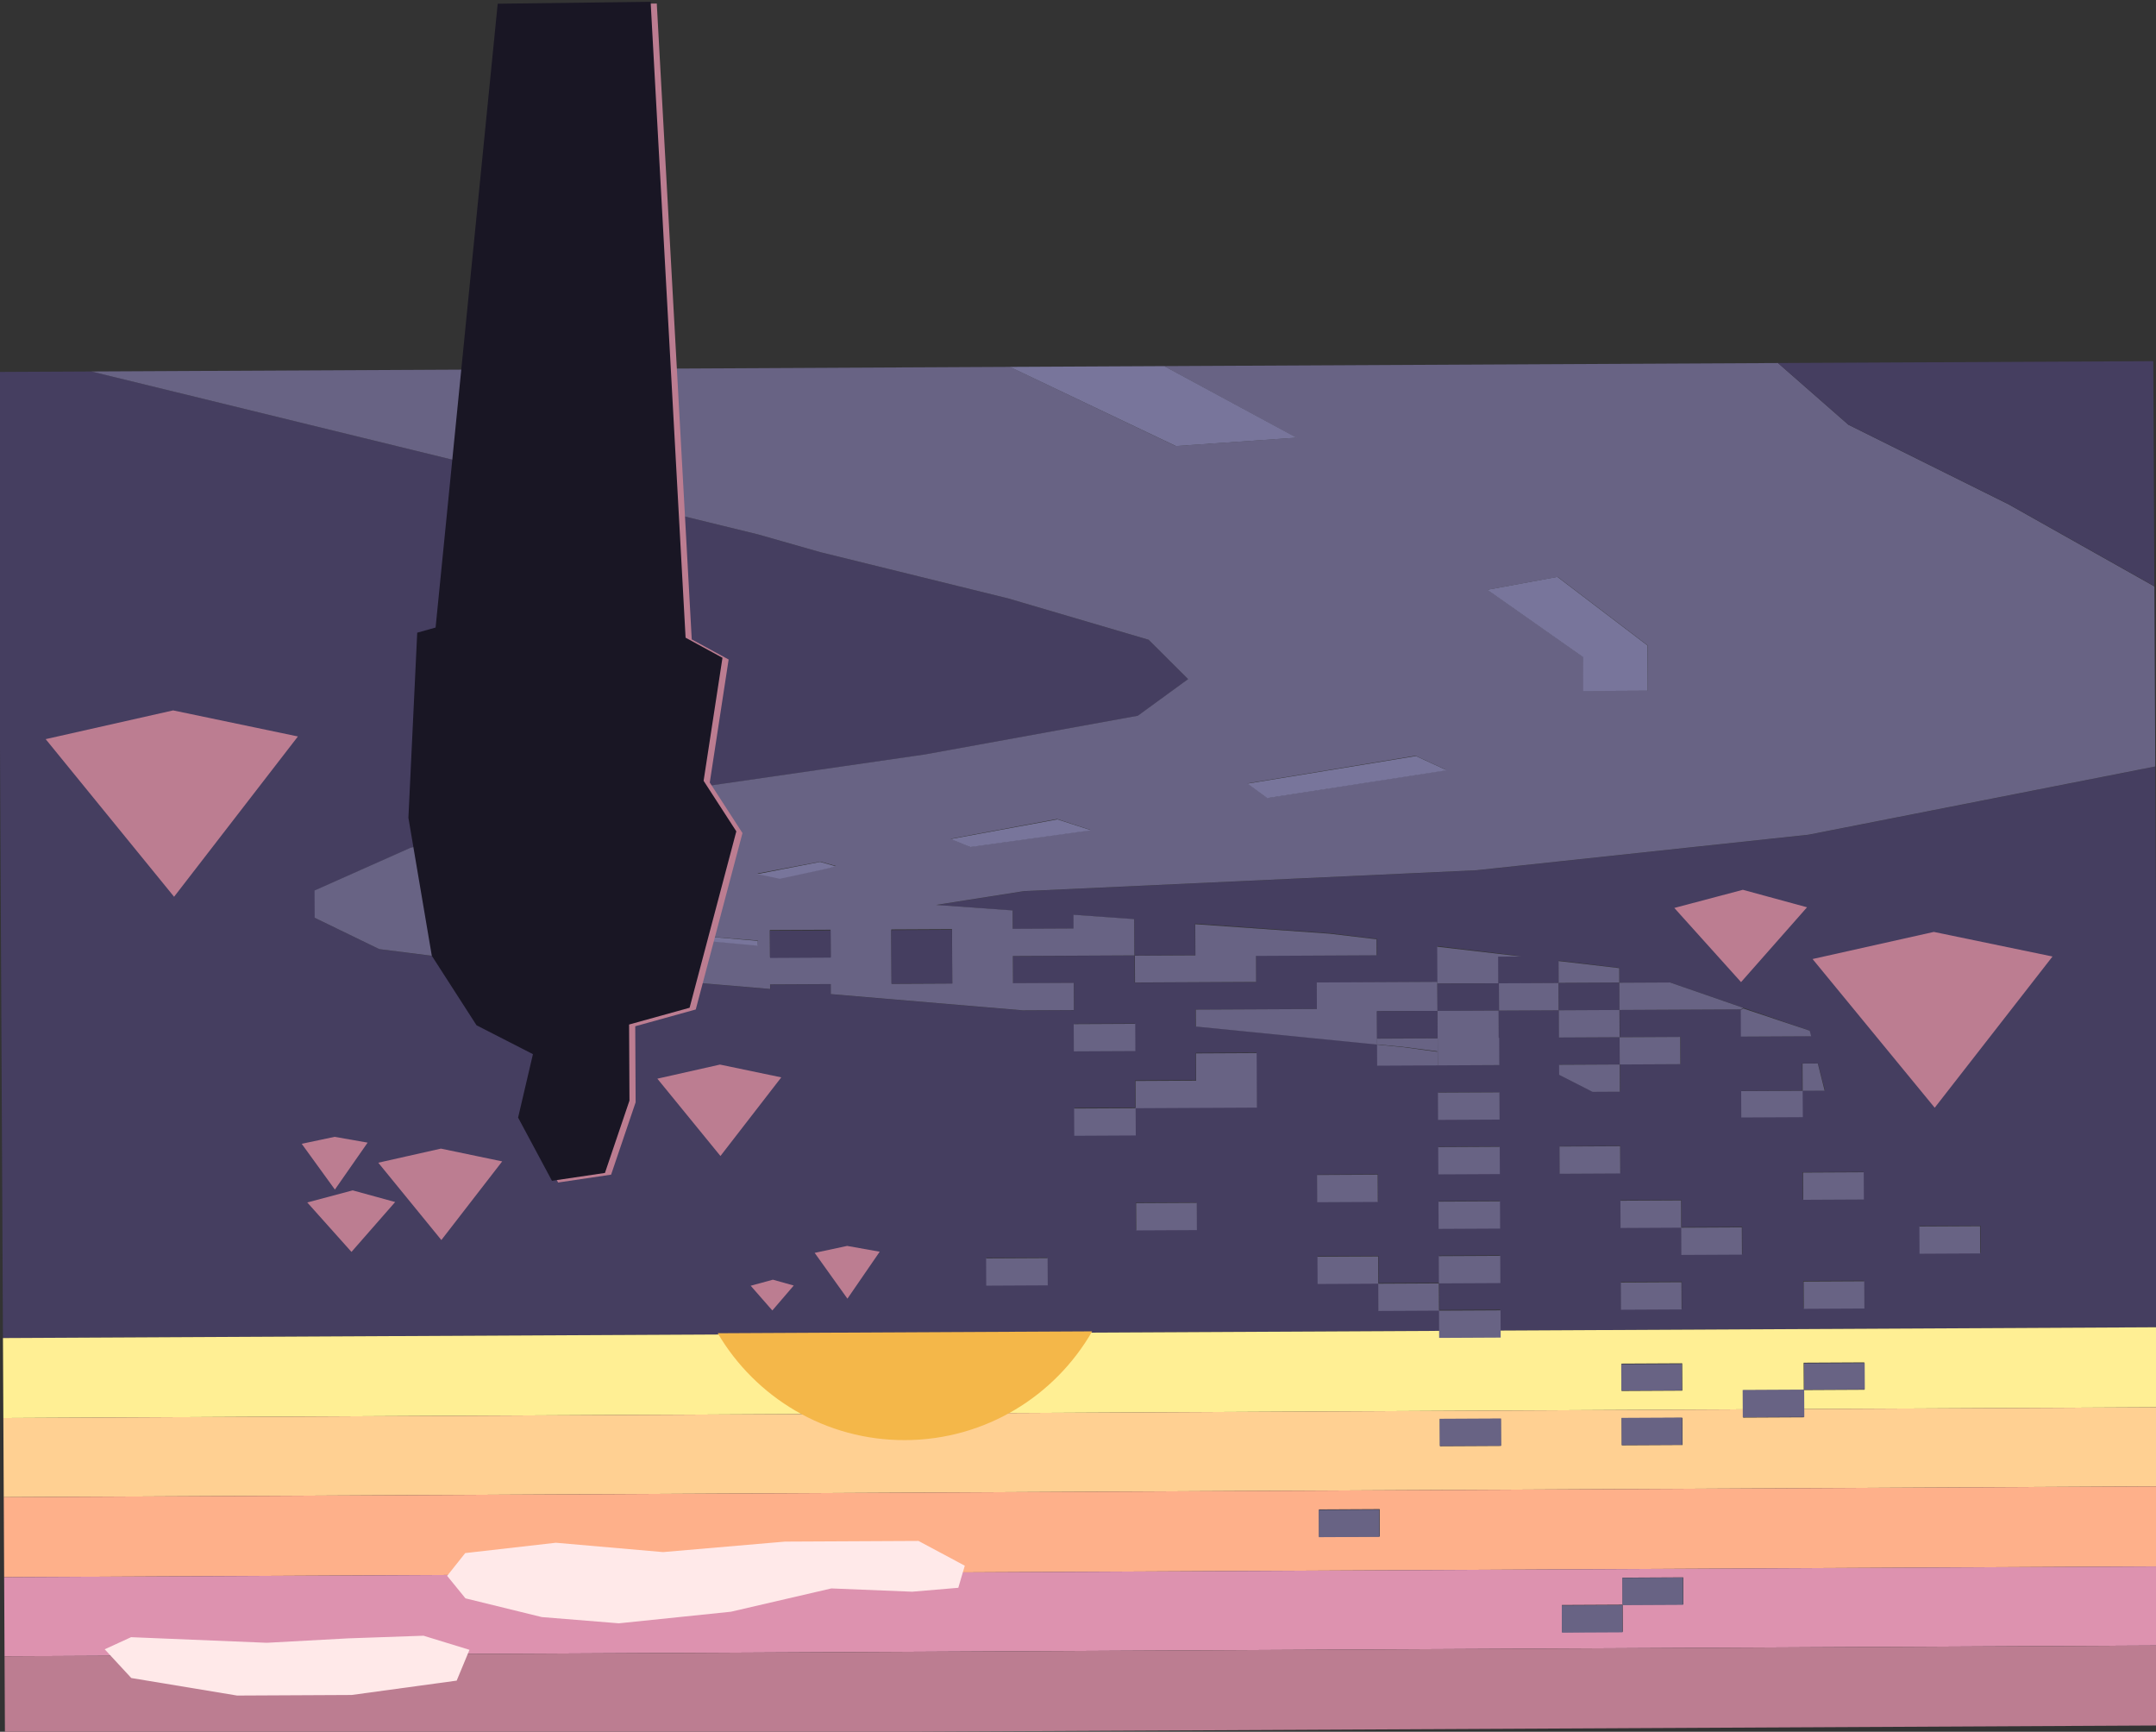 <?xml version="1.0" encoding="UTF-8" standalone="no"?>
<!DOCTYPE svg PUBLIC "-//W3C//DTD SVG 1.1//EN" "http://www.w3.org/Graphics/SVG/1.1/DTD/svg11.dtd">
<svg width="100%" height="100%" viewBox="0 0 2453 1970" version="1.1" xmlns="http://www.w3.org/2000/svg" xmlns:xlink="http://www.w3.org/1999/xlink" xml:space="preserve" xmlns:serif="http://www.serif.com/" style="fill-rule:evenodd;clip-rule:evenodd;stroke-linejoin:round;stroke-miterlimit:2;">
    <rect x="0" y="0" width="2453" height="1970" fill="#333333" stroke="none"/>
    <g>
        <g transform="matrix(-1,0.005,-0.005,-1,2457.88,1963.09)">
            <path d="M201.755,569.812L270.831,569.812L270.831,538.892L201.755,538.892L201.755,569.812ZM334.635,507.972L403.713,507.972L403.713,477.033L334.636,477.033L334.636,507.972L334.635,507.972ZM334.635,631.673L403.713,631.673L403.713,600.753L334.636,600.753L334.636,631.673L334.635,631.673ZM472.831,724.453L472.831,694.95L403.713,694.95L403.713,724.451L377.803,724.451L385.713,755.391L403.713,755.391L403.713,724.451L472.831,724.451L472.831,724.453ZM541.907,507.972L610.984,507.972L610.984,477.033L541.907,477.033L541.907,507.972ZM610.984,600.753L610.984,569.813L541.907,569.813L541.907,538.893L472.831,538.893L472.831,569.813L541.907,569.813L541.907,600.753L610.984,600.753ZM610.984,662.612L680.102,662.612L680.102,631.673L610.984,631.673L610.984,662.612ZM817.762,600.753L817.762,569.812L748.644,569.812L748.644,600.753L817.762,600.753ZM817.762,662.612L817.762,631.673L748.644,631.673L748.644,662.612L817.762,662.612ZM817.762,724.452L817.762,693.53L748.644,693.53L748.644,724.452L817.762,724.452ZM955.956,631.673L955.956,600.753L886.838,600.753L886.838,631.673L955.956,631.673ZM1093.62,820.107L1093.62,800.997L886.88,779.604L886.88,755.668L817.762,755.668L817.762,755.392L748.644,755.392L748.644,786.312L749.179,786.312L749.179,817.252L680.102,817.252L680.102,786.312L610.984,786.312L610.984,755.392L680.102,755.392L680.102,743.985L642.083,724.453L610.984,724.453L610.984,755.393L541.907,755.393L541.907,786.313L610.984,786.313L610.984,817.251L472.831,817.251L472.831,786.312L393.58,786.312L395.227,792.761L469.907,818.928L553.317,848.171L610.984,848.171L610.984,865.18L680.102,873.786L680.102,848.17L749.179,848.17L749.179,879.09L722.735,879.09L817.762,890.939L817.762,850.087L955.42,850.087L955.42,820.107L1093.62,820.107ZM1093.62,600.751L1162.69,600.751L1162.69,569.812L1093.62,569.812L1093.62,600.752L1093.62,600.751ZM1231.77,709.011L1231.77,678.072L1162.69,678.072L1162.69,709.011L1024.5,709.011L1024.5,770.87L1093.62,770.87L1093.62,739.93L1162.69,739.93L1162.69,709.01L1231.77,709.01L1231.77,709.011ZM1231.77,804.645L1231.77,773.708L1162.69,773.708L1162.69,804.645L1231.77,804.645ZM1263.69,538.892L1332.77,538.892L1332.77,507.972L1263.69,507.972L1263.69,538.892ZM2452.25,694.952L2452.25,1552.25L2345.94,1552.25L2249.84,1528.27L1588.48,1363.11L1517.71,1342.57L1304.06,1288.8L1144.61,1240.98L1099.96,1196.02L1157.38,1154.61L1399.75,1111.79L1648.45,1077.03L1822.32,1046.81L1985.43,1008.56L2094.92,960.464L2094.92,929.452L2021.6,893.392L1836.61,869.122L1577.24,845.85L1577.24,851.045L1508.16,851.045L1508.16,839.656L1290.22,820.106L1231.77,820.106L1231.77,851.046L1300.89,851.046L1300.89,881.966L1162.69,881.966L1162.69,851.046L1024.5,851.046L1024.5,881.026L886.838,881.026L886.838,899.526L940.51,906.216L1093.62,917.954L1093.62,881.966L1162.69,881.966L1162.69,923.243L1231.77,928.53L1231.77,912.904L1300.89,912.904L1300.89,933.819L1388.05,940.507L1288.12,955.709L773.111,976.901L395.227,1015.43L0.25,1091.09L0.25,453.245L748.644,453.245L748.644,477.033L817.762,477.033L817.762,507.972L748.644,507.972L748.644,538.892L817.762,538.892L817.762,507.972L886.838,507.972L886.838,538.892L955.956,538.892L955.956,507.972L886.838,507.972L886.838,477.033L817.762,477.033L817.762,453.245L2452.25,453.245L2452.25,694.952Z" style="fill:rgb(69,62,96);"/>
        </g>
        <g transform="matrix(-1,0.005,-0.005,-1,2457.88,1963.09)">
            <path d="M541.907,414.954L610.984,414.954L610.984,383.854L541.907,383.854L541.907,414.954ZM2452.25,362.245L2452.25,453.245L817.76,453.245L817.76,446.072L748.643,446.072L748.643,453.245L0.25,453.245L0.25,362.245L403.713,362.245L403.713,383.855L334.636,383.855L334.636,414.954L403.713,414.954L403.713,383.854L472.831,383.854L472.831,362.245L2452.25,362.245Z" style="fill:rgb(255,239,148);"/>
        </g>
        <g transform="matrix(-1,0.005,-0.005,-1,2457.88,1963.09)">
            <path d="M541.907,352.839L610.984,352.839L610.984,322.057L541.907,322.057L541.907,352.839ZM748.644,352.839L817.762,352.839L817.762,322.057L748.644,322.057L748.644,352.839ZM2452.25,272.245L2452.25,362.245L472.83,362.245L472.83,352.839L403.713,352.839L403.713,362.245L0.25,362.245L0.25,272.245L2452.25,272.245Z" style="fill:rgb(255,208,146);"/>
        </g>
        <g transform="matrix(-1,0.005,-0.005,-1,2457.88,1963.09)">
            <path d="M886.838,250.82L955.956,250.82L955.956,219.72L886.838,219.72L886.838,250.82ZM0.25,272.244L2452.25,272.244L2452.25,181.244L0.25,181.244L0.25,272.244Z" style="fill:rgb(254,176,138);"/>
        </g>
        <g transform="matrix(-1,0.005,-0.005,-1,2457.88,1963.09)">
            <path d="M680.102,140.709L680.102,109.929L610.984,109.929L610.984,140.709L541.907,140.709L541.907,171.472L610.984,171.472L610.984,140.71L680.102,140.71L680.102,140.709ZM0.25,181.245L2452.25,181.245L2452.25,91.245L0.25,91.245L0.25,181.245Z" style="fill:rgb(221,146,175);"/>
        </g>
        <g transform="matrix(-1,0.005,-0.005,-1,2457.88,1963.09)">
            <rect x="0.25" y="0.245" width="2452" height="91" style="fill:rgb(188,125,145);"/>
        </g>
        <g transform="matrix(-1,0.005,-0.005,-1,2457.88,1963.09)">
            <path d="M1638.99,454.654C1596.32,381.33 1516.95,332 1426,332C1335.04,332 1255.67,381.33 1213,454.654L1638.99,454.654Z" style="fill:rgb(244,183,73);"/>
        </g>
        <g transform="matrix(-1,0.005,-0.005,-1,2457.88,1963.09)">
            <path d="M758.878,1295.99L650.408,1218.91L650.408,1180.39L577.078,1180.39L577.078,1231.77L679.122,1310.25L758.878,1295.99ZM1033.16,1077.12L1010.83,1060.5L806.707,1091.18L841.764,1107.6L1033.16,1077.12ZM1250.02,1037.66L1371.22,1015.75L1348.89,1006.5L1211.75,1025L1250.02,1037.66L1250.02,1037.66ZM1439.27,913.025L1439.27,851.178L1370.15,851.178L1370.15,913.025L1439.27,913.025ZM1508.36,913.025L1577.45,913.025L1577.45,882.092L1508.36,882.092L1508.36,913.025ZM1519.52,990.551L1591.29,977.36L1565.79,972.016L1513.14,982.703L1501.98,985.559L1519.53,990.551L1519.52,990.551ZM1652.67,906.337L1662.23,902.43L1591.29,896.002L1591.29,901.179L1652.67,906.337ZM1733.99,936.146L1733.99,924.91L1718.05,924.91L1714.09,935.963L1687.77,947.385L1710.88,947.385L1733.99,936.145L1733.99,936.146ZM2346.25,1552.25L1301.06,1552.25L1112.88,1461.29L975.734,1470.11L1125.65,1552.25L427.166,1552.25L347.41,1481.65L165.652,1390.19L0.25,1295.99L0.25,1091.18L395.28,1015.53L773.214,977.01L1288.29,955.822L1388.23,940.622L1301.06,933.936L1301.06,913.026L1231.93,913.026L1231.93,928.648L1162.85,923.362L1162.85,882.092L1301.06,882.092L1301.06,851.178L1231.93,851.178L1231.93,820.245L1290.39,820.245L1508.36,839.791L1508.36,851.178L1577.45,851.178L1577.45,845.984L1836.86,869.25L2021.87,893.514L2095.2,929.569L2095.2,960.576L1985.7,1008.66L1822.56,1046.91L1648.67,1077.12L1399.93,1111.87L1157.53,1154.69L1100.11,1196.08L1144.76,1241.04L1304.23,1288.84L1517.92,1342.6L1588.69,1363.15L2250.14,1528.28L2346.25,1552.25L2346.25,1552.25Z" style="fill:rgb(104,99,132);"/>
        </g>
        <g transform="matrix(-1,0.005,-0.005,-1,2457.88,1963.09)">
            <path d="M1734.25,924.245L1734.25,935.745L1710.75,947.245L1687.25,947.245L1714.02,935.556L1718.04,924.245L1734.25,924.245ZM1662.25,902.087L1652.68,906.245L1591.25,900.754L1591.25,895.245L1662.25,902.087ZM1591.25,976.723L1519.74,990.245L1502.25,985.126L1513.38,982.198L1565.84,971.245L1591.25,976.723Z" style="fill:rgb(120,117,155);"/>
        </g>
        <g transform="matrix(-1,0.005,-0.005,-1,2457.88,1963.09)">
            <path d="M1508.25,912.245L1577.25,912.245L1577.25,881.245L1508.25,881.245L1508.25,912.245ZM1439.25,881.736L1439.25,912.245L1370.25,912.245L1370.25,851.245L1439.25,851.245L1439.25,881.736Z" style="fill:rgb(69,62,96);"/>
        </g>
        <g transform="matrix(-1,0.005,-0.005,-1,2457.88,1963.09)">
            <path d="M1371.25,1015.45L1249.65,1037.25L1211.25,1024.65L1348.85,1006.25L1371.25,1015.45Z" style="fill:rgb(120,117,155);"/>
        </g>
        <g transform="matrix(-1,0.005,-0.005,-1,2457.88,1963.09)">
            <rect x="1263.25" y="507.245" width="70" height="31" style="fill:rgb(104,99,132);"/>
        </g>
        <g transform="matrix(-1,0.005,-0.005,-1,2457.88,1963.09)">
            <path d="M1112.68,1461.25L1301.25,1552.25L1125.47,1552.25L975.25,1470.07L1112.68,1461.25Z" style="fill:rgb(120,117,155);"/>
        </g>
        <g transform="matrix(-1,0.005,-0.005,-1,2457.88,1963.09)">
            <path d="M1232.25,788.737L1232.25,804.245L1162.25,804.245L1162.25,773.245L1232.25,773.245L1232.25,788.737ZM1232.25,694.158L1232.25,708.245L1162.25,708.245L1162.25,677.245L1232.25,677.245L1232.25,694.158ZM1162.25,851.245L1162.25,881.745L1093.39,881.745L1093.39,917.245L940.755,905.667L887.25,899.068L887.25,880.818L1024.48,880.818L1024.48,851.245L1162.25,851.245ZM1162.25,708.245L1162.25,739.235L1093.27,739.235L1093.27,770.245L1024.25,770.245L1024.25,708.245L1162.25,708.245ZM1093.25,600.245L1162.25,600.245L1162.25,569.245L1093.25,569.245L1093.25,600.245ZM1093.25,800.795L1093.25,820.045L955.483,820.045L955.483,850.245L818.249,850.245L818.249,817.166L887.113,817.166L887.113,786.28L887.153,786.28L887.153,779.246L1093.25,800.795Z" style="fill:rgb(104,99,132);"/>
        </g>
        <g transform="matrix(-1,0.005,-0.005,-1,2457.88,1963.09)">
            <path d="M1010.87,1060.25L1033.25,1076.83L841.392,1107.25L806.25,1090.86L1010.87,1060.25Z" style="fill:rgb(120,117,155);"/>
        </g>
        <g transform="matrix(-1,0.005,-0.005,-1,2457.88,1963.09)">
            <path d="M956.25,626.81L956.25,631.245L887.25,631.245L887.25,600.245L956.25,600.245L956.25,626.81ZM887.25,538.245L956.25,538.245L956.25,507.245L887.25,507.245L887.25,538.245ZM887.25,250.245L956.25,250.245L956.25,219.245L887.25,219.245L887.25,250.245ZM887.25,779.47L887.25,786.245L887.208,786.245L887.208,785.979L818.25,785.979L818.25,771.245L857.826,776.538L887.25,779.47Z" style="fill:rgb(104,99,132);"/>
        </g>
        <g transform="matrix(-1,0.005,-0.005,-1,2457.88,1963.09)">
            <path d="M887.25,756.668L887.25,779.244L858.054,776.214L818.784,770.745L818.784,785.968L887.209,785.968L887.209,786.245L818.25,786.245L818.25,755.245L887.25,755.245L887.25,756.668Z" style="fill:rgb(104,99,132);"/>
        </g>
        <g transform="matrix(-1,0.005,-0.005,-1,2457.88,1963.09)">
            <path d="M1952.91,562.245L1883.25,651.355L1952.91,666.245L2024.25,650.562L1952.91,562.245ZM1634.91,656.245L1565.25,745.355L1634.91,760.245L1706.25,744.563L1634.91,656.245ZM2255.05,954.245L2113.25,1135.89L2255.05,1166.25L2400.25,1134.28L2255.05,954.245ZM253.134,704.245L118.25,875.608L253.134,904.245L391.25,874.088L253.134,704.245ZM2073.75,620.245L2036.25,673.472L2073.75,680.245L2111.25,672.523L2073.75,620.245ZM1491.25,493.245L1454.25,546.473L1491.25,553.245L1528.25,545.523L1491.25,493.245ZM2005.25,605.743L2053.52,619.245L2105.25,605.743L2055.25,549.245L2005.25,605.743ZM1552.25,508.493L1575.91,515.245L1601.25,508.493L1576.75,480.245L1552.25,508.493ZM397.25,932.992L470.145,953.245L548.25,932.992L472.752,848.245L397.25,932.992Z" style="fill:rgb(188,125,145);"/>
        </g>
        <g transform="matrix(-1,0.005,-0.005,-1,2457.88,1963.09)">
            <path d="M887.25,786.245L887.25,817.245L818.25,817.245L818.25,786.245L887.25,786.245Z" style="fill:rgb(69,62,96);"/>
        </g>
        <g transform="matrix(-1,0.005,-0.005,-1,2457.88,1963.09)">
            <path d="M818.25,507.245L887.25,507.245L887.25,476.245L818.25,476.245L818.25,507.245ZM818.25,880.508L818.25,890.245L722.25,878.608L748.965,878.608L748.965,848.245L818.25,848.245L818.25,880.508Z" style="fill:rgb(104,99,132);"/>
        </g>
        <g transform="matrix(-1,0.005,-0.005,-1,2457.88,1963.09)">
            <path d="M818.25,817.245L818.25,848.245L748.25,848.245L748.25,817.245L818.25,817.245Z" style="fill:rgb(69,62,96);"/>
        </g>
        <g transform="matrix(-1,0.005,-0.005,-1,2457.88,1963.09)">
            <path d="M818.25,786.512L818.25,817.245L748.792,817.245L748.792,786.237L748.25,786.237L748.25,755.245L818.25,755.245L818.25,786.512ZM818.25,694.67L818.25,724.245L748.25,724.245L748.25,693.245L818.25,693.245L818.25,694.67ZM818.25,643.172L818.25,662.245L748.25,662.245L748.25,631.245L818.25,631.245L818.25,643.172ZM818.25,584.348L818.25,600.245L748.25,600.245L748.25,569.245L818.25,569.245L818.25,584.348ZM748.25,538.245L818.25,538.245L818.25,507.245L748.25,507.245L748.25,538.245ZM748.25,476.245L818.25,476.245L818.25,453.245L748.25,453.245L748.25,476.245ZM748.25,453.245L818.25,453.245L818.25,445.245L748.25,445.245L748.25,453.245ZM748.25,353.245L818.25,353.245L818.25,322.245L748.25,322.245L748.25,353.245Z" style="fill:rgb(104,99,132);"/>
        </g>
        <g transform="matrix(-1,0.005,-0.005,-1,2457.88,1963.09)">
            <path d="M650.66,1218.81L759.25,1295.97L679.406,1310.25L577.25,1231.68L577.25,1180.25L650.66,1180.25L650.66,1218.81Z" style="fill:rgb(120,117,155);"/>
        </g>
        <g transform="matrix(-1,0.005,-0.005,-1,2457.88,1963.09)">
            <path d="M680.25,848.245L748.25,848.245L748.25,817.245L680.25,817.245L680.25,848.245ZM680.25,848.245L680.25,873.245L611.25,864.846L611.25,848.245L680.25,848.245Z" style="fill:rgb(104,99,132);"/>
        </g>
        <g transform="matrix(-1,0.005,-0.005,-1,2457.88,1963.09)">
            <rect x="611.25" y="817.245" width="69" height="31" style="fill:rgb(69,62,96);"/>
        </g>
        <g transform="matrix(-1,0.005,-0.005,-1,2457.88,1963.09)">
            <path d="M611.25,817.245L680.25,817.245L680.25,786.245L611.25,786.245L611.25,817.245ZM680.25,743.817L680.25,755.245L611.25,755.245L611.25,724.245L642.296,724.245L680.25,743.817ZM611.25,662.245L680.25,662.245L680.25,631.245L611.25,631.245L611.25,662.245ZM611.25,140.245L680.25,140.245L680.25,109.245L611.25,109.245L611.25,140.245ZM611.25,817.245L611.25,848.245L553.615,848.245L470.25,818.926L473.173,817.245L611.25,817.245ZM542.25,786.245L611.25,786.245L611.25,755.245L542.25,755.245L542.25,786.245ZM542.25,600.245L611.25,600.245L611.25,569.245L542.25,569.245L542.25,600.245ZM542.25,507.245L611.25,507.245L611.25,476.245L542.25,476.245L542.25,507.245ZM542.25,414.245L611.25,414.245L611.25,384.245L542.25,384.245L542.25,414.245ZM542.25,353.245L611.25,353.245L611.25,322.245L542.25,322.245L542.25,353.245ZM542.25,171.245L611.25,171.245L611.25,140.245L542.25,140.245L542.25,171.245ZM473.25,569.245L542.25,569.245L542.25,538.245L473.25,538.245L473.25,569.245ZM473.25,786.245L473.25,816.6L470.298,818.245L394.913,792.572L393.25,786.245L473.25,786.245ZM403.25,724.245L473.25,724.245L473.25,694.245L403.25,694.245L403.25,724.245ZM403.25,384.245L473.25,384.245L473.25,362.245L403.25,362.245L403.25,384.245ZM403.25,362.245L473.25,362.245L473.25,353.245L403.25,353.245L403.25,362.245Z" style="fill:rgb(104,99,132);"/>
        </g>
        <g transform="matrix(-1,0.005,-0.005,-1,2457.88,1963.09)">
            <path d="M347.478,1481.72L427.25,1552.25L0.25,1552.25L0.25,1296.25L165.685,1390.35L347.478,1481.72Z" style="fill:rgb(69,62,96);"/>
        </g>
        <g transform="matrix(-1,0.005,-0.005,-1,2457.88,1963.09)">
            <path d="M403.25,724.245L403.25,755.245L385.88,755.245L378.25,724.245L403.25,724.245ZM334.25,631.245L403.25,631.245L403.25,600.245L334.25,600.245L334.25,631.245ZM334.25,507.245L403.25,507.245L403.25,476.245L334.25,476.245L334.25,507.245ZM334.25,414.245L403.25,414.245L403.25,384.245L334.25,384.245L334.25,414.245ZM202.25,569.245L271.25,569.245L271.25,538.245L202.25,538.245L202.25,569.245Z" style="fill:rgb(104,99,132);"/>
        </g>
        <g transform="matrix(-1,0.005,-0.005,-1,2457.88,1963.09)">
            <path d="M1937.98,60.968L2057.57,45.245L2187.89,45.245L2308.18,65.792L2338.25,98.621L2308.18,112.245L2153.81,105.098L2061.64,109.651L1975.47,112.245L1923.25,95.942L1937.98,60.968ZM1753.11,125.245L1625.57,137.79L1511.17,163.718L1419.26,159.534L1366.75,163.718L1359.25,188.809L1411.77,217.245L1563.68,217.245L1702.47,206.007L1824.38,217.245L1927.54,206.007L1948.25,180.207L1927.54,154.517L1840.78,132.772L1753.11,125.245Z" style="fill:rgb(255,233,233);"/>
        </g>
        <g transform="matrix(-1,0.005,-0.005,-1,2457.88,1963.09)">
            <path d="M1622.77,1220.97L1664.62,1244.04L1700.79,1967.58L1874.77,1966.27L1948.99,1257.01L1969.92,1251.25L1981,1040.76L1955.15,883.62L1904.67,804.324L1840.66,771.169L1857.9,699.079L1819.74,627L1759.41,635.649L1731.1,717.824L1731.1,804.324L1662.16,823.068L1608,1023.46L1644.93,1081.13L1622.77,1220.97Z" style="fill:rgb(188,125,145);"/>
        </g>
        <g transform="matrix(-1,0.005,-0.005,-1,2457.88,1963.09)">
            <path d="M1629.77,1222.97L1671.62,1246.04L1707.79,1969.58L1881.77,1968.27L1955.99,1259.01L1976.92,1253.25L1988,1042.76L1962.15,885.62L1911.67,806.324L1847.66,773.169L1864.9,701.079L1826.74,629L1766.41,637.649L1738.1,719.824L1738.1,806.324L1669.16,825.068L1615,1025.46L1651.93,1083.13L1629.77,1222.97Z" style="fill:rgb(25,22,36);"/>
        </g>
    </g>
</svg>
